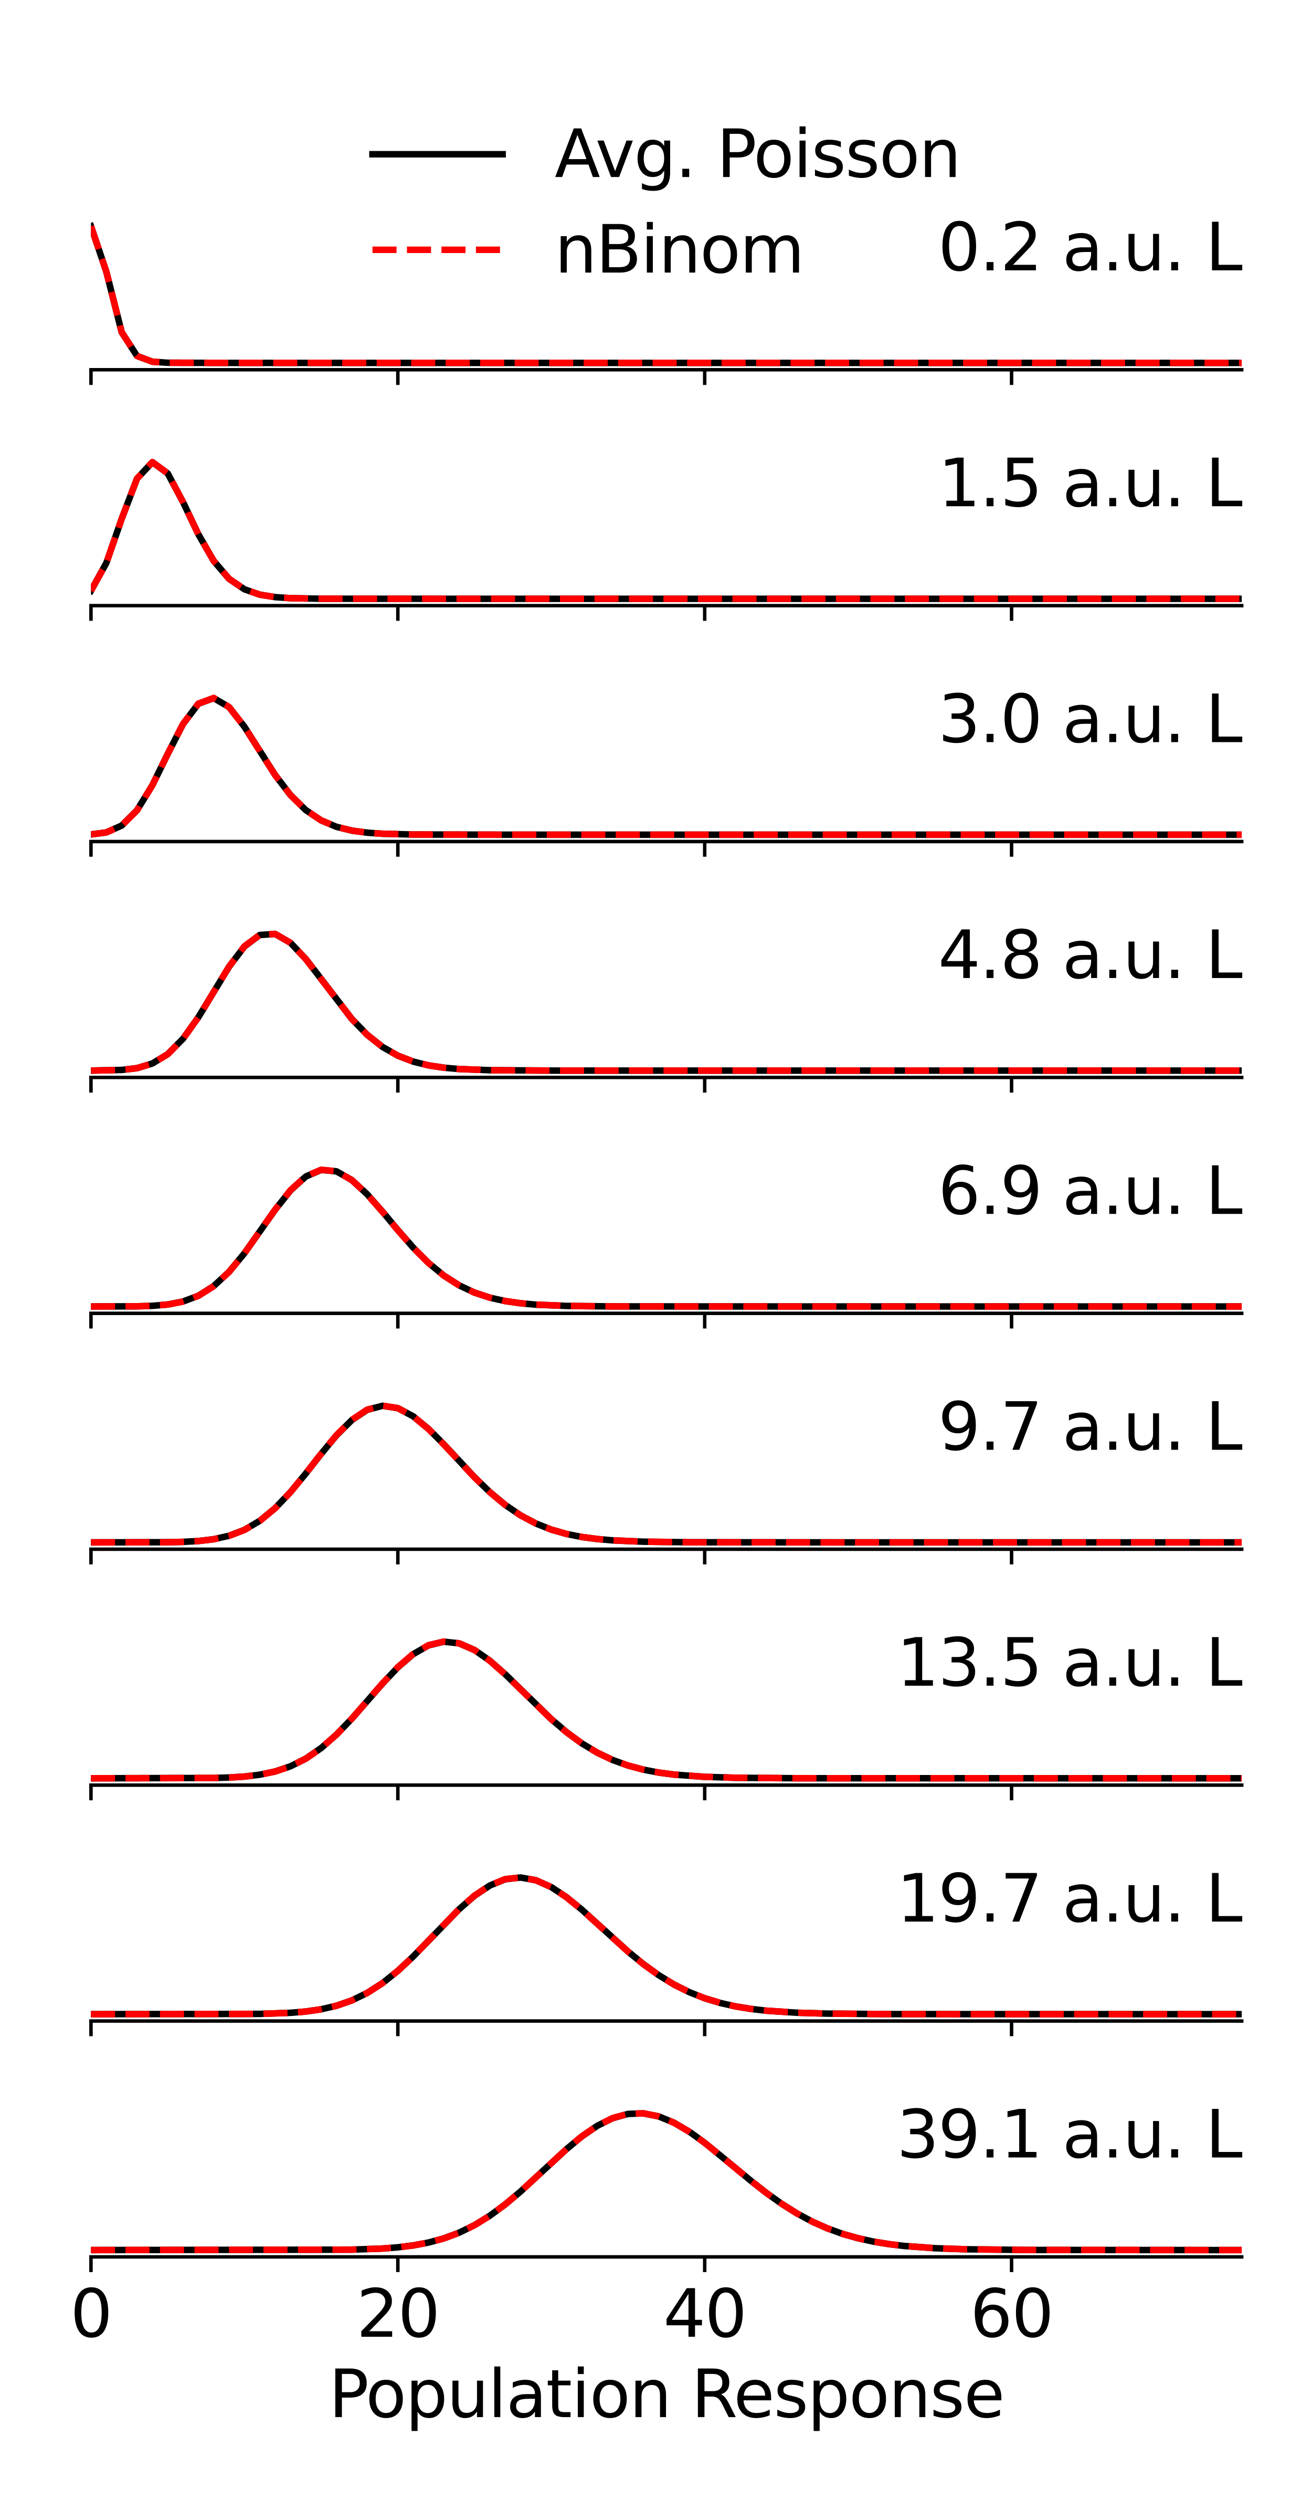 <?xml version="1.0" encoding="utf-8" standalone="no"?>
<!DOCTYPE svg PUBLIC "-//W3C//DTD SVG 1.1//EN"
  "http://www.w3.org/Graphics/SVG/1.1/DTD/svg11.dtd">
<svg height="576pt" version="1.1" viewBox="0 0 302.4 576" width="302.4pt" xmlns="http://www.w3.org/2000/svg" xmlns:xlink="http://www.w3.org/1999/xlink">
 <defs>
  <style type="text/css">*{stroke-linecap:butt;stroke-linejoin:round;}</style>
 </defs>
 <g id="figure_1">
  <g id="patch_1">
   <path d="M 0 576 
L 302.4 576 
L 302.4 0 
L 0 0 
z
" style="fill:#ffffff;"/>
  </g>
  <g id="axes_1">
   <g id="patch_2">
    <path d="M 20.97 85.192 
L 286.2 85.192 
L 286.2 50.542 
L 20.97 50.542 
z
" style="fill:#ffffff;"/>
   </g>
   <g id="matplotlib.axis_1">
    <g id="xtick_1">
     <g id="line2d_1">
      <defs>
       <path d="M 0 0 
L 0 3.5 
" id="m52792bc326" style="stroke:#000000;stroke-width:0.8;"/>
      </defs>
      <g>
       <use style="stroke:#000000;stroke-width:0.8;" x="20.97" xlink:href="#m52792bc326" y="85.192"/>
      </g>
     </g>
    </g>
    <g id="xtick_2">
     <g id="line2d_2">
      <g>
       <use style="stroke:#000000;stroke-width:0.8;" x="91.698" xlink:href="#m52792bc326" y="85.192"/>
      </g>
     </g>
    </g>
    <g id="xtick_3">
     <g id="line2d_3">
      <g>
       <use style="stroke:#000000;stroke-width:0.8;" x="162.426" xlink:href="#m52792bc326" y="85.192"/>
      </g>
     </g>
    </g>
    <g id="xtick_4">
     <g id="line2d_4">
      <g>
       <use style="stroke:#000000;stroke-width:0.8;" x="233.154" xlink:href="#m52792bc326" y="85.192"/>
      </g>
     </g>
    </g>
   </g>
   <g id="line2d_5">
    <path clip-path="url(#pf7d26aaf53)" d="M 20.97 52.117 
L 24.506 62.602 
L 28.043 76.535 
L 31.579 82.01 
L 35.116 83.341 
L 38.652 83.579 
L 52.798 83.617 
L 303.4 83.617 
L 303.4 83.617 
" style="fill:none;stroke:#000000;stroke-linecap:square;stroke-width:1.5;"/>
   </g>
   <g id="line2d_6">
    <path clip-path="url(#pf7d26aaf53)" d="M 20.97 52.117 
L 24.506 62.602 
L 28.043 76.536 
L 31.579 82.011 
L 35.116 83.341 
L 38.652 83.579 
L 52.798 83.617 
L 303.4 83.617 
L 303.4 83.617 
" style="fill:none;stroke:#ff0000;stroke-dasharray:5.55,2.4;stroke-dashoffset:0;stroke-width:1.5;"/>
   </g>
   <g id="patch_3">
    <path d="M 20.97 85.192 
L 286.2 85.192 
" style="fill:none;stroke:#000000;stroke-linecap:square;stroke-linejoin:miter;stroke-width:0.8;"/>
   </g>
   <g id="text_1">
    <!-- 0.2 a.u. L -->
    <g transform="translate(216.22 62.286)scale(0.15 -0.15)">
     <defs>
      <path d="M 2034 4250 
Q 1547 4250 1301 3770 
Q 1056 3291 1056 2328 
Q 1056 1369 1301 889 
Q 1547 409 2034 409 
Q 2525 409 2770 889 
Q 3016 1369 3016 2328 
Q 3016 3291 2770 3770 
Q 2525 4250 2034 4250 
z
M 2034 4750 
Q 2819 4750 3233 4129 
Q 3647 3509 3647 2328 
Q 3647 1150 3233 529 
Q 2819 -91 2034 -91 
Q 1250 -91 836 529 
Q 422 1150 422 2328 
Q 422 3509 836 4129 
Q 1250 4750 2034 4750 
z
" id="DejaVuSans-30" transform="scale(0.016)"/>
      <path d="M 684 794 
L 1344 794 
L 1344 0 
L 684 0 
L 684 794 
z
" id="DejaVuSans-2e" transform="scale(0.016)"/>
      <path d="M 1228 531 
L 3431 531 
L 3431 0 
L 469 0 
L 469 531 
Q 828 903 1448 1529 
Q 2069 2156 2228 2338 
Q 2531 2678 2651 2914 
Q 2772 3150 2772 3378 
Q 2772 3750 2511 3984 
Q 2250 4219 1831 4219 
Q 1534 4219 1204 4116 
Q 875 4013 500 3803 
L 500 4441 
Q 881 4594 1212 4672 
Q 1544 4750 1819 4750 
Q 2544 4750 2975 4387 
Q 3406 4025 3406 3419 
Q 3406 3131 3298 2873 
Q 3191 2616 2906 2266 
Q 2828 2175 2409 1742 
Q 1991 1309 1228 531 
z
" id="DejaVuSans-32" transform="scale(0.016)"/>
      <path id="DejaVuSans-20" transform="scale(0.016)"/>
      <path d="M 2194 1759 
Q 1497 1759 1228 1600 
Q 959 1441 959 1056 
Q 959 750 1161 570 
Q 1363 391 1709 391 
Q 2188 391 2477 730 
Q 2766 1069 2766 1631 
L 2766 1759 
L 2194 1759 
z
M 3341 1997 
L 3341 0 
L 2766 0 
L 2766 531 
Q 2569 213 2275 61 
Q 1981 -91 1556 -91 
Q 1019 -91 701 211 
Q 384 513 384 1019 
Q 384 1609 779 1909 
Q 1175 2209 1959 2209 
L 2766 2209 
L 2766 2266 
Q 2766 2663 2505 2880 
Q 2244 3097 1772 3097 
Q 1472 3097 1187 3025 
Q 903 2953 641 2809 
L 641 3341 
Q 956 3463 1253 3523 
Q 1550 3584 1831 3584 
Q 2591 3584 2966 3190 
Q 3341 2797 3341 1997 
z
" id="DejaVuSans-61" transform="scale(0.016)"/>
      <path d="M 544 1381 
L 544 3500 
L 1119 3500 
L 1119 1403 
Q 1119 906 1312 657 
Q 1506 409 1894 409 
Q 2359 409 2629 706 
Q 2900 1003 2900 1516 
L 2900 3500 
L 3475 3500 
L 3475 0 
L 2900 0 
L 2900 538 
Q 2691 219 2414 64 
Q 2138 -91 1772 -91 
Q 1169 -91 856 284 
Q 544 659 544 1381 
z
M 1991 3584 
L 1991 3584 
z
" id="DejaVuSans-75" transform="scale(0.016)"/>
      <path d="M 628 4666 
L 1259 4666 
L 1259 531 
L 3531 531 
L 3531 0 
L 628 0 
L 628 4666 
z
" id="DejaVuSans-4c" transform="scale(0.016)"/>
     </defs>
     <use xlink:href="#DejaVuSans-30"/>
     <use x="63.623" xlink:href="#DejaVuSans-2e"/>
     <use x="95.41" xlink:href="#DejaVuSans-32"/>
     <use x="159.033" xlink:href="#DejaVuSans-20"/>
     <use x="190.82" xlink:href="#DejaVuSans-61"/>
     <use x="252.1" xlink:href="#DejaVuSans-2e"/>
     <use x="283.887" xlink:href="#DejaVuSans-75"/>
     <use x="347.266" xlink:href="#DejaVuSans-2e"/>
     <use x="379.053" xlink:href="#DejaVuSans-20"/>
     <use x="410.84" xlink:href="#DejaVuSans-4c"/>
    </g>
   </g>
   <g id="legend_1">
    <g id="line2d_7">
     <path d="M 85.848 35.538 
L 115.848 35.538 
" style="fill:none;stroke:#000000;stroke-linecap:square;stroke-width:1.5;"/>
    </g>
    <g id="line2d_8"/>
    <g id="text_2">
     <!-- Avg. Poisson -->
     <g transform="translate(127.848 40.788)scale(0.15 -0.15)">
      <defs>
       <path d="M 2188 4044 
L 1331 1722 
L 3047 1722 
L 2188 4044 
z
M 1831 4666 
L 2547 4666 
L 4325 0 
L 3669 0 
L 3244 1197 
L 1141 1197 
L 716 0 
L 50 0 
L 1831 4666 
z
" id="DejaVuSans-41" transform="scale(0.016)"/>
       <path d="M 191 3500 
L 800 3500 
L 1894 563 
L 2988 3500 
L 3597 3500 
L 2284 0 
L 1503 0 
L 191 3500 
z
" id="DejaVuSans-76" transform="scale(0.016)"/>
       <path d="M 2906 1791 
Q 2906 2416 2648 2759 
Q 2391 3103 1925 3103 
Q 1463 3103 1205 2759 
Q 947 2416 947 1791 
Q 947 1169 1205 825 
Q 1463 481 1925 481 
Q 2391 481 2648 825 
Q 2906 1169 2906 1791 
z
M 3481 434 
Q 3481 -459 3084 -895 
Q 2688 -1331 1869 -1331 
Q 1566 -1331 1297 -1286 
Q 1028 -1241 775 -1147 
L 775 -588 
Q 1028 -725 1275 -790 
Q 1522 -856 1778 -856 
Q 2344 -856 2625 -561 
Q 2906 -266 2906 331 
L 2906 616 
Q 2728 306 2450 153 
Q 2172 0 1784 0 
Q 1141 0 747 490 
Q 353 981 353 1791 
Q 353 2603 747 3093 
Q 1141 3584 1784 3584 
Q 2172 3584 2450 3431 
Q 2728 3278 2906 2969 
L 2906 3500 
L 3481 3500 
L 3481 434 
z
" id="DejaVuSans-67" transform="scale(0.016)"/>
       <path d="M 1259 4147 
L 1259 2394 
L 2053 2394 
Q 2494 2394 2734 2622 
Q 2975 2850 2975 3272 
Q 2975 3691 2734 3919 
Q 2494 4147 2053 4147 
L 1259 4147 
z
M 628 4666 
L 2053 4666 
Q 2838 4666 3239 4311 
Q 3641 3956 3641 3272 
Q 3641 2581 3239 2228 
Q 2838 1875 2053 1875 
L 1259 1875 
L 1259 0 
L 628 0 
L 628 4666 
z
" id="DejaVuSans-50" transform="scale(0.016)"/>
       <path d="M 1959 3097 
Q 1497 3097 1228 2736 
Q 959 2375 959 1747 
Q 959 1119 1226 758 
Q 1494 397 1959 397 
Q 2419 397 2687 759 
Q 2956 1122 2956 1747 
Q 2956 2369 2687 2733 
Q 2419 3097 1959 3097 
z
M 1959 3584 
Q 2709 3584 3137 3096 
Q 3566 2609 3566 1747 
Q 3566 888 3137 398 
Q 2709 -91 1959 -91 
Q 1206 -91 779 398 
Q 353 888 353 1747 
Q 353 2609 779 3096 
Q 1206 3584 1959 3584 
z
" id="DejaVuSans-6f" transform="scale(0.016)"/>
       <path d="M 603 3500 
L 1178 3500 
L 1178 0 
L 603 0 
L 603 3500 
z
M 603 4863 
L 1178 4863 
L 1178 4134 
L 603 4134 
L 603 4863 
z
" id="DejaVuSans-69" transform="scale(0.016)"/>
       <path d="M 2834 3397 
L 2834 2853 
Q 2591 2978 2328 3040 
Q 2066 3103 1784 3103 
Q 1356 3103 1142 2972 
Q 928 2841 928 2578 
Q 928 2378 1081 2264 
Q 1234 2150 1697 2047 
L 1894 2003 
Q 2506 1872 2764 1633 
Q 3022 1394 3022 966 
Q 3022 478 2636 193 
Q 2250 -91 1575 -91 
Q 1294 -91 989 -36 
Q 684 19 347 128 
L 347 722 
Q 666 556 975 473 
Q 1284 391 1588 391 
Q 1994 391 2212 530 
Q 2431 669 2431 922 
Q 2431 1156 2273 1281 
Q 2116 1406 1581 1522 
L 1381 1569 
Q 847 1681 609 1914 
Q 372 2147 372 2553 
Q 372 3047 722 3315 
Q 1072 3584 1716 3584 
Q 2034 3584 2315 3537 
Q 2597 3491 2834 3397 
z
" id="DejaVuSans-73" transform="scale(0.016)"/>
       <path d="M 3513 2113 
L 3513 0 
L 2938 0 
L 2938 2094 
Q 2938 2591 2744 2837 
Q 2550 3084 2163 3084 
Q 1697 3084 1428 2787 
Q 1159 2491 1159 1978 
L 1159 0 
L 581 0 
L 581 3500 
L 1159 3500 
L 1159 2956 
Q 1366 3272 1645 3428 
Q 1925 3584 2291 3584 
Q 2894 3584 3203 3211 
Q 3513 2838 3513 2113 
z
" id="DejaVuSans-6e" transform="scale(0.016)"/>
      </defs>
      <use xlink:href="#DejaVuSans-41"/>
      <use x="62.533" xlink:href="#DejaVuSans-76"/>
      <use x="121.713" xlink:href="#DejaVuSans-67"/>
      <use x="185.189" xlink:href="#DejaVuSans-2e"/>
      <use x="216.977" xlink:href="#DejaVuSans-20"/>
      <use x="248.764" xlink:href="#DejaVuSans-50"/>
      <use x="305.441" xlink:href="#DejaVuSans-6f"/>
      <use x="366.623" xlink:href="#DejaVuSans-69"/>
      <use x="394.406" xlink:href="#DejaVuSans-73"/>
      <use x="446.506" xlink:href="#DejaVuSans-73"/>
      <use x="498.605" xlink:href="#DejaVuSans-6f"/>
      <use x="559.787" xlink:href="#DejaVuSans-6e"/>
     </g>
    </g>
    <g id="line2d_9">
     <path d="M 85.848 57.555 
L 115.848 57.555 
" style="fill:none;stroke:#ff0000;stroke-dasharray:5.55,2.4;stroke-dashoffset:0;stroke-width:1.5;"/>
    </g>
    <g id="line2d_10"/>
    <g id="text_3">
     <!-- nBinom -->
     <g transform="translate(127.848 62.805)scale(0.15 -0.15)">
      <defs>
       <path d="M 1259 2228 
L 1259 519 
L 2272 519 
Q 2781 519 3026 730 
Q 3272 941 3272 1375 
Q 3272 1813 3026 2020 
Q 2781 2228 2272 2228 
L 1259 2228 
z
M 1259 4147 
L 1259 2741 
L 2194 2741 
Q 2656 2741 2882 2914 
Q 3109 3088 3109 3444 
Q 3109 3797 2882 3972 
Q 2656 4147 2194 4147 
L 1259 4147 
z
M 628 4666 
L 2241 4666 
Q 2963 4666 3353 4366 
Q 3744 4066 3744 3513 
Q 3744 3084 3544 2831 
Q 3344 2578 2956 2516 
Q 3422 2416 3680 2098 
Q 3938 1781 3938 1306 
Q 3938 681 3513 340 
Q 3088 0 2303 0 
L 628 0 
L 628 4666 
z
" id="DejaVuSans-42" transform="scale(0.016)"/>
       <path d="M 3328 2828 
Q 3544 3216 3844 3400 
Q 4144 3584 4550 3584 
Q 5097 3584 5394 3201 
Q 5691 2819 5691 2113 
L 5691 0 
L 5113 0 
L 5113 2094 
Q 5113 2597 4934 2840 
Q 4756 3084 4391 3084 
Q 3944 3084 3684 2787 
Q 3425 2491 3425 1978 
L 3425 0 
L 2847 0 
L 2847 2094 
Q 2847 2600 2669 2842 
Q 2491 3084 2119 3084 
Q 1678 3084 1418 2786 
Q 1159 2488 1159 1978 
L 1159 0 
L 581 0 
L 581 3500 
L 1159 3500 
L 1159 2956 
Q 1356 3278 1631 3431 
Q 1906 3584 2284 3584 
Q 2666 3584 2933 3390 
Q 3200 3197 3328 2828 
z
" id="DejaVuSans-6d" transform="scale(0.016)"/>
      </defs>
      <use xlink:href="#DejaVuSans-6e"/>
      <use x="63.379" xlink:href="#DejaVuSans-42"/>
      <use x="131.982" xlink:href="#DejaVuSans-69"/>
      <use x="159.766" xlink:href="#DejaVuSans-6e"/>
      <use x="223.145" xlink:href="#DejaVuSans-6f"/>
      <use x="284.326" xlink:href="#DejaVuSans-6d"/>
     </g>
    </g>
   </g>
  </g>
  <g id="axes_2">
   <g id="patch_4">
    <path d="M 20.97 139.543 
L 286.2 139.543 
L 286.2 104.892 
L 20.97 104.892 
z
" style="fill:#ffffff;"/>
   </g>
   <g id="matplotlib.axis_2">
    <g id="xtick_5">
     <g id="line2d_11">
      <g>
       <use style="stroke:#000000;stroke-width:0.8;" x="20.97" xlink:href="#m52792bc326" y="139.543"/>
      </g>
     </g>
    </g>
    <g id="xtick_6">
     <g id="line2d_12">
      <g>
       <use style="stroke:#000000;stroke-width:0.8;" x="91.698" xlink:href="#m52792bc326" y="139.543"/>
      </g>
     </g>
    </g>
    <g id="xtick_7">
     <g id="line2d_13">
      <g>
       <use style="stroke:#000000;stroke-width:0.8;" x="162.426" xlink:href="#m52792bc326" y="139.543"/>
      </g>
     </g>
    </g>
    <g id="xtick_8">
     <g id="line2d_14">
      <g>
       <use style="stroke:#000000;stroke-width:0.8;" x="233.154" xlink:href="#m52792bc326" y="139.543"/>
      </g>
     </g>
    </g>
   </g>
   <g id="line2d_15">
    <path clip-path="url(#pecee74d277)" d="M 20.97 136.105 
L 24.506 129.722 
L 28.043 119.547 
L 31.579 110.284 
L 35.116 106.483 
L 38.652 109.073 
L 42.188 115.683 
L 45.725 123.116 
L 49.261 129.238 
L 52.798 133.372 
L 56.334 135.774 
L 59.87 137.009 
L 63.407 137.581 
L 66.943 137.823 
L 74.016 137.952 
L 112.916 137.968 
L 303.4 137.968 
L 303.4 137.968 
" style="fill:none;stroke:#000000;stroke-linecap:square;stroke-width:1.5;"/>
   </g>
   <g id="line2d_16">
    <path clip-path="url(#pecee74d277)" d="M 20.97 136.111 
L 24.506 129.731 
L 28.043 119.546 
L 31.579 110.269 
L 35.116 106.467 
L 38.652 109.069 
L 42.188 115.69 
L 45.725 123.127 
L 49.261 129.246 
L 52.798 133.375 
L 56.334 135.774 
L 59.87 137.007 
L 63.407 137.58 
L 66.943 137.822 
L 74.016 137.951 
L 109.38 137.968 
L 303.4 137.968 
L 303.4 137.968 
" style="fill:none;stroke:#ff0000;stroke-dasharray:5.55,2.4;stroke-dashoffset:0;stroke-width:1.5;"/>
   </g>
   <g id="patch_5">
    <path d="M 20.97 139.543 
L 286.2 139.543 
" style="fill:none;stroke:#000000;stroke-linecap:square;stroke-linejoin:miter;stroke-width:0.8;"/>
   </g>
   <g id="text_4">
    <!-- 1.5 a.u. L -->
    <g transform="translate(216.22 116.637)scale(0.15 -0.15)">
     <defs>
      <path d="M 794 531 
L 1825 531 
L 1825 4091 
L 703 3866 
L 703 4441 
L 1819 4666 
L 2450 4666 
L 2450 531 
L 3481 531 
L 3481 0 
L 794 0 
L 794 531 
z
" id="DejaVuSans-31" transform="scale(0.016)"/>
      <path d="M 691 4666 
L 3169 4666 
L 3169 4134 
L 1269 4134 
L 1269 2991 
Q 1406 3038 1543 3061 
Q 1681 3084 1819 3084 
Q 2600 3084 3056 2656 
Q 3513 2228 3513 1497 
Q 3513 744 3044 326 
Q 2575 -91 1722 -91 
Q 1428 -91 1123 -41 
Q 819 9 494 109 
L 494 744 
Q 775 591 1075 516 
Q 1375 441 1709 441 
Q 2250 441 2565 725 
Q 2881 1009 2881 1497 
Q 2881 1984 2565 2268 
Q 2250 2553 1709 2553 
Q 1456 2553 1204 2497 
Q 953 2441 691 2322 
L 691 4666 
z
" id="DejaVuSans-35" transform="scale(0.016)"/>
     </defs>
     <use xlink:href="#DejaVuSans-31"/>
     <use x="63.623" xlink:href="#DejaVuSans-2e"/>
     <use x="95.41" xlink:href="#DejaVuSans-35"/>
     <use x="159.033" xlink:href="#DejaVuSans-20"/>
     <use x="190.82" xlink:href="#DejaVuSans-61"/>
     <use x="252.1" xlink:href="#DejaVuSans-2e"/>
     <use x="283.887" xlink:href="#DejaVuSans-75"/>
     <use x="347.266" xlink:href="#DejaVuSans-2e"/>
     <use x="379.053" xlink:href="#DejaVuSans-20"/>
     <use x="410.84" xlink:href="#DejaVuSans-4c"/>
    </g>
   </g>
  </g>
  <g id="axes_3">
   <g id="patch_6">
    <path d="M 20.97 193.894 
L 286.2 193.894 
L 286.2 159.243 
L 20.97 159.243 
z
" style="fill:#ffffff;"/>
   </g>
   <g id="matplotlib.axis_3">
    <g id="xtick_9">
     <g id="line2d_17">
      <g>
       <use style="stroke:#000000;stroke-width:0.8;" x="20.97" xlink:href="#m52792bc326" y="193.894"/>
      </g>
     </g>
    </g>
    <g id="xtick_10">
     <g id="line2d_18">
      <g>
       <use style="stroke:#000000;stroke-width:0.8;" x="91.698" xlink:href="#m52792bc326" y="193.894"/>
      </g>
     </g>
    </g>
    <g id="xtick_11">
     <g id="line2d_19">
      <g>
       <use style="stroke:#000000;stroke-width:0.8;" x="162.426" xlink:href="#m52792bc326" y="193.894"/>
      </g>
     </g>
    </g>
    <g id="xtick_12">
     <g id="line2d_20">
      <g>
       <use style="stroke:#000000;stroke-width:0.8;" x="233.154" xlink:href="#m52792bc326" y="193.894"/>
      </g>
     </g>
    </g>
   </g>
   <g id="line2d_21">
    <path clip-path="url(#p1df65d914e)" d="M 20.97 192.252 
L 24.506 191.791 
L 28.043 190.215 
L 31.579 186.687 
L 35.116 180.921 
L 38.652 173.717 
L 42.188 166.825 
L 45.725 162.145 
L 49.261 160.841 
L 52.798 162.922 
L 56.334 167.44 
L 63.407 178.548 
L 66.943 183.178 
L 70.48 186.65 
L 74.016 189.018 
L 77.552 190.507 
L 81.089 191.377 
L 84.625 191.854 
L 88.162 192.101 
L 95.234 192.277 
L 116.453 192.319 
L 303.4 192.319 
L 303.4 192.319 
" style="fill:none;stroke:#000000;stroke-linecap:square;stroke-width:1.5;"/>
   </g>
   <g id="line2d_22">
    <path clip-path="url(#p1df65d914e)" d="M 20.97 192.253 
L 24.506 191.796 
L 28.043 190.227 
L 31.579 186.702 
L 35.116 180.927 
L 38.652 173.705 
L 42.188 166.796 
L 45.725 162.111 
L 49.261 160.818 
L 52.798 162.919 
L 56.334 167.455 
L 63.407 178.57 
L 66.943 183.192 
L 70.48 186.656 
L 74.016 189.018 
L 77.552 190.503 
L 81.089 191.373 
L 84.625 191.85 
L 88.162 192.098 
L 95.234 192.276 
L 116.453 192.319 
L 303.4 192.319 
L 303.4 192.319 
" style="fill:none;stroke:#ff0000;stroke-dasharray:5.55,2.4;stroke-dashoffset:0;stroke-width:1.5;"/>
   </g>
   <g id="patch_7">
    <path d="M 20.97 193.894 
L 286.2 193.894 
" style="fill:none;stroke:#000000;stroke-linecap:square;stroke-linejoin:miter;stroke-width:0.8;"/>
   </g>
   <g id="text_5">
    <!-- 3.0 a.u. L -->
    <g transform="translate(216.22 170.988)scale(0.15 -0.15)">
     <defs>
      <path d="M 2597 2516 
Q 3050 2419 3304 2112 
Q 3559 1806 3559 1356 
Q 3559 666 3084 287 
Q 2609 -91 1734 -91 
Q 1441 -91 1130 -33 
Q 819 25 488 141 
L 488 750 
Q 750 597 1062 519 
Q 1375 441 1716 441 
Q 2309 441 2620 675 
Q 2931 909 2931 1356 
Q 2931 1769 2642 2001 
Q 2353 2234 1838 2234 
L 1294 2234 
L 1294 2753 
L 1863 2753 
Q 2328 2753 2575 2939 
Q 2822 3125 2822 3475 
Q 2822 3834 2567 4026 
Q 2313 4219 1838 4219 
Q 1578 4219 1281 4162 
Q 984 4106 628 3988 
L 628 4550 
Q 988 4650 1302 4700 
Q 1616 4750 1894 4750 
Q 2613 4750 3031 4423 
Q 3450 4097 3450 3541 
Q 3450 3153 3228 2886 
Q 3006 2619 2597 2516 
z
" id="DejaVuSans-33" transform="scale(0.016)"/>
     </defs>
     <use xlink:href="#DejaVuSans-33"/>
     <use x="63.623" xlink:href="#DejaVuSans-2e"/>
     <use x="95.41" xlink:href="#DejaVuSans-30"/>
     <use x="159.033" xlink:href="#DejaVuSans-20"/>
     <use x="190.82" xlink:href="#DejaVuSans-61"/>
     <use x="252.1" xlink:href="#DejaVuSans-2e"/>
     <use x="283.887" xlink:href="#DejaVuSans-75"/>
     <use x="347.266" xlink:href="#DejaVuSans-2e"/>
     <use x="379.053" xlink:href="#DejaVuSans-20"/>
     <use x="410.84" xlink:href="#DejaVuSans-4c"/>
    </g>
   </g>
  </g>
  <g id="axes_4">
   <g id="patch_8">
    <path d="M 20.97 248.245 
L 286.2 248.245 
L 286.2 213.594 
L 20.97 213.594 
z
" style="fill:#ffffff;"/>
   </g>
   <g id="matplotlib.axis_4">
    <g id="xtick_13">
     <g id="line2d_23">
      <g>
       <use style="stroke:#000000;stroke-width:0.8;" x="20.97" xlink:href="#m52792bc326" y="248.245"/>
      </g>
     </g>
    </g>
    <g id="xtick_14">
     <g id="line2d_24">
      <g>
       <use style="stroke:#000000;stroke-width:0.8;" x="91.698" xlink:href="#m52792bc326" y="248.245"/>
      </g>
     </g>
    </g>
    <g id="xtick_15">
     <g id="line2d_25">
      <g>
       <use style="stroke:#000000;stroke-width:0.8;" x="162.426" xlink:href="#m52792bc326" y="248.245"/>
      </g>
     </g>
    </g>
    <g id="xtick_16">
     <g id="line2d_26">
      <g>
       <use style="stroke:#000000;stroke-width:0.8;" x="233.154" xlink:href="#m52792bc326" y="248.245"/>
      </g>
     </g>
    </g>
   </g>
   <g id="line2d_27">
    <path clip-path="url(#p6fc07d94d3)" d="M 20.97 246.668 
L 28.043 246.52 
L 31.579 246.099 
L 35.116 245.031 
L 38.652 242.881 
L 42.188 239.319 
L 45.725 234.364 
L 52.798 222.734 
L 56.334 218.076 
L 59.87 215.426 
L 63.407 215.191 
L 66.943 217.223 
L 70.48 220.948 
L 81.089 234.763 
L 84.625 238.409 
L 88.162 241.214 
L 91.698 243.23 
L 95.234 244.595 
L 98.771 245.47 
L 102.307 246.003 
L 105.844 246.314 
L 112.916 246.579 
L 127.062 246.666 
L 300.346 246.67 
L 303.4 246.67 
L 303.4 246.67 
" style="fill:none;stroke:#000000;stroke-linecap:square;stroke-width:1.5;"/>
   </g>
   <g id="line2d_28">
    <path clip-path="url(#p6fc07d94d3)" d="M 20.97 246.668 
L 28.043 246.523 
L 31.579 246.107 
L 35.116 245.046 
L 38.652 242.9 
L 42.188 239.335 
L 45.725 234.365 
L 52.798 222.695 
L 56.334 218.028 
L 59.87 215.386 
L 63.407 215.169 
L 66.943 217.226 
L 70.48 220.971 
L 81.089 234.79 
L 84.625 238.425 
L 88.162 241.22 
L 91.698 243.229 
L 95.234 244.589 
L 98.771 245.463 
L 102.307 245.997 
L 105.844 246.308 
L 112.916 246.576 
L 127.062 246.666 
L 289.736 246.67 
L 303.4 246.67 
L 303.4 246.67 
" style="fill:none;stroke:#ff0000;stroke-dasharray:5.55,2.4;stroke-dashoffset:0;stroke-width:1.5;"/>
   </g>
   <g id="patch_9">
    <path d="M 20.97 248.245 
L 286.2 248.245 
" style="fill:none;stroke:#000000;stroke-linecap:square;stroke-linejoin:miter;stroke-width:0.8;"/>
   </g>
   <g id="text_6">
    <!-- 4.8 a.u. L -->
    <g transform="translate(216.22 225.339)scale(0.15 -0.15)">
     <defs>
      <path d="M 2419 4116 
L 825 1625 
L 2419 1625 
L 2419 4116 
z
M 2253 4666 
L 3047 4666 
L 3047 1625 
L 3713 1625 
L 3713 1100 
L 3047 1100 
L 3047 0 
L 2419 0 
L 2419 1100 
L 313 1100 
L 313 1709 
L 2253 4666 
z
" id="DejaVuSans-34" transform="scale(0.016)"/>
      <path d="M 2034 2216 
Q 1584 2216 1326 1975 
Q 1069 1734 1069 1313 
Q 1069 891 1326 650 
Q 1584 409 2034 409 
Q 2484 409 2743 651 
Q 3003 894 3003 1313 
Q 3003 1734 2745 1975 
Q 2488 2216 2034 2216 
z
M 1403 2484 
Q 997 2584 770 2862 
Q 544 3141 544 3541 
Q 544 4100 942 4425 
Q 1341 4750 2034 4750 
Q 2731 4750 3128 4425 
Q 3525 4100 3525 3541 
Q 3525 3141 3298 2862 
Q 3072 2584 2669 2484 
Q 3125 2378 3379 2068 
Q 3634 1759 3634 1313 
Q 3634 634 3220 271 
Q 2806 -91 2034 -91 
Q 1263 -91 848 271 
Q 434 634 434 1313 
Q 434 1759 690 2068 
Q 947 2378 1403 2484 
z
M 1172 3481 
Q 1172 3119 1398 2916 
Q 1625 2713 2034 2713 
Q 2441 2713 2670 2916 
Q 2900 3119 2900 3481 
Q 2900 3844 2670 4047 
Q 2441 4250 2034 4250 
Q 1625 4250 1398 4047 
Q 1172 3844 1172 3481 
z
" id="DejaVuSans-38" transform="scale(0.016)"/>
     </defs>
     <use xlink:href="#DejaVuSans-34"/>
     <use x="63.623" xlink:href="#DejaVuSans-2e"/>
     <use x="95.41" xlink:href="#DejaVuSans-38"/>
     <use x="159.033" xlink:href="#DejaVuSans-20"/>
     <use x="190.82" xlink:href="#DejaVuSans-61"/>
     <use x="252.1" xlink:href="#DejaVuSans-2e"/>
     <use x="283.887" xlink:href="#DejaVuSans-75"/>
     <use x="347.266" xlink:href="#DejaVuSans-2e"/>
     <use x="379.053" xlink:href="#DejaVuSans-20"/>
     <use x="410.84" xlink:href="#DejaVuSans-4c"/>
    </g>
   </g>
  </g>
  <g id="axes_5">
   <g id="patch_10">
    <path d="M 20.97 302.596 
L 286.2 302.596 
L 286.2 267.945 
L 20.97 267.945 
z
" style="fill:#ffffff;"/>
   </g>
   <g id="matplotlib.axis_5">
    <g id="xtick_17">
     <g id="line2d_29">
      <g>
       <use style="stroke:#000000;stroke-width:0.8;" x="20.97" xlink:href="#m52792bc326" y="302.596"/>
      </g>
     </g>
    </g>
    <g id="xtick_18">
     <g id="line2d_30">
      <g>
       <use style="stroke:#000000;stroke-width:0.8;" x="91.698" xlink:href="#m52792bc326" y="302.596"/>
      </g>
     </g>
    </g>
    <g id="xtick_19">
     <g id="line2d_31">
      <g>
       <use style="stroke:#000000;stroke-width:0.8;" x="162.426" xlink:href="#m52792bc326" y="302.596"/>
      </g>
     </g>
    </g>
    <g id="xtick_20">
     <g id="line2d_32">
      <g>
       <use style="stroke:#000000;stroke-width:0.8;" x="233.154" xlink:href="#m52792bc326" y="302.596"/>
      </g>
     </g>
    </g>
   </g>
   <g id="line2d_33">
    <path clip-path="url(#pc4ef07e359)" d="M 20.97 301.021 
L 31.579 300.98 
L 35.116 300.867 
L 38.652 300.562 
L 42.188 299.873 
L 45.725 298.544 
L 49.261 296.317 
L 52.798 293.037 
L 56.334 288.757 
L 63.407 278.748 
L 66.943 274.286 
L 70.48 271.074 
L 74.016 269.558 
L 77.552 269.884 
L 81.089 271.884 
L 84.625 275.154 
L 88.162 279.169 
L 91.698 283.408 
L 95.234 287.445 
L 98.771 290.991 
L 102.307 293.905 
L 105.844 296.164 
L 109.38 297.826 
L 112.916 298.993 
L 116.453 299.777 
L 119.989 300.283 
L 123.526 300.597 
L 130.598 300.893 
L 141.208 301.004 
L 190.717 301.021 
L 303.4 301.021 
L 303.4 301.021 
" style="fill:none;stroke:#000000;stroke-linecap:square;stroke-width:1.5;"/>
   </g>
   <g id="line2d_34">
    <path clip-path="url(#pc4ef07e359)" d="M 20.97 301.021 
L 31.579 300.981 
L 35.116 300.871 
L 38.652 300.571 
L 42.188 299.887 
L 45.725 298.563 
L 49.261 296.338 
L 52.798 293.051 
L 56.334 288.755 
L 63.407 278.705 
L 66.943 274.232 
L 70.48 271.021 
L 74.016 269.52 
L 77.552 269.87 
L 81.089 271.895 
L 84.625 275.184 
L 88.162 279.21 
L 91.698 283.45 
L 95.234 287.48 
L 98.771 291.015 
L 102.307 293.917 
L 105.844 296.167 
L 109.38 297.822 
L 112.916 298.985 
L 116.453 299.768 
L 119.989 300.274 
L 123.526 300.589 
L 130.598 300.889 
L 141.208 301.003 
L 187.181 301.021 
L 303.4 301.021 
L 303.4 301.021 
" style="fill:none;stroke:#ff0000;stroke-dasharray:5.55,2.4;stroke-dashoffset:0;stroke-width:1.5;"/>
   </g>
   <g id="patch_11">
    <path d="M 20.97 302.596 
L 286.2 302.596 
" style="fill:none;stroke:#000000;stroke-linecap:square;stroke-linejoin:miter;stroke-width:0.8;"/>
   </g>
   <g id="text_7">
    <!-- 6.9 a.u. L -->
    <g transform="translate(216.22 279.689)scale(0.15 -0.15)">
     <defs>
      <path d="M 2113 2584 
Q 1688 2584 1439 2293 
Q 1191 2003 1191 1497 
Q 1191 994 1439 701 
Q 1688 409 2113 409 
Q 2538 409 2786 701 
Q 3034 994 3034 1497 
Q 3034 2003 2786 2293 
Q 2538 2584 2113 2584 
z
M 3366 4563 
L 3366 3988 
Q 3128 4100 2886 4159 
Q 2644 4219 2406 4219 
Q 1781 4219 1451 3797 
Q 1122 3375 1075 2522 
Q 1259 2794 1537 2939 
Q 1816 3084 2150 3084 
Q 2853 3084 3261 2657 
Q 3669 2231 3669 1497 
Q 3669 778 3244 343 
Q 2819 -91 2113 -91 
Q 1303 -91 875 529 
Q 447 1150 447 2328 
Q 447 3434 972 4092 
Q 1497 4750 2381 4750 
Q 2619 4750 2861 4703 
Q 3103 4656 3366 4563 
z
" id="DejaVuSans-36" transform="scale(0.016)"/>
      <path d="M 703 97 
L 703 672 
Q 941 559 1184 500 
Q 1428 441 1663 441 
Q 2288 441 2617 861 
Q 2947 1281 2994 2138 
Q 2813 1869 2534 1725 
Q 2256 1581 1919 1581 
Q 1219 1581 811 2004 
Q 403 2428 403 3163 
Q 403 3881 828 4315 
Q 1253 4750 1959 4750 
Q 2769 4750 3195 4129 
Q 3622 3509 3622 2328 
Q 3622 1225 3098 567 
Q 2575 -91 1691 -91 
Q 1453 -91 1209 -44 
Q 966 3 703 97 
z
M 1959 2075 
Q 2384 2075 2632 2365 
Q 2881 2656 2881 3163 
Q 2881 3666 2632 3958 
Q 2384 4250 1959 4250 
Q 1534 4250 1286 3958 
Q 1038 3666 1038 3163 
Q 1038 2656 1286 2365 
Q 1534 2075 1959 2075 
z
" id="DejaVuSans-39" transform="scale(0.016)"/>
     </defs>
     <use xlink:href="#DejaVuSans-36"/>
     <use x="63.623" xlink:href="#DejaVuSans-2e"/>
     <use x="95.41" xlink:href="#DejaVuSans-39"/>
     <use x="159.033" xlink:href="#DejaVuSans-20"/>
     <use x="190.82" xlink:href="#DejaVuSans-61"/>
     <use x="252.1" xlink:href="#DejaVuSans-2e"/>
     <use x="283.887" xlink:href="#DejaVuSans-75"/>
     <use x="347.266" xlink:href="#DejaVuSans-2e"/>
     <use x="379.053" xlink:href="#DejaVuSans-20"/>
     <use x="410.84" xlink:href="#DejaVuSans-4c"/>
    </g>
   </g>
  </g>
  <g id="axes_6">
   <g id="patch_12">
    <path d="M 20.97 356.947 
L 286.2 356.947 
L 286.2 322.296 
L 20.97 322.296 
z
" style="fill:#ffffff;"/>
   </g>
   <g id="matplotlib.axis_6">
    <g id="xtick_21">
     <g id="line2d_35">
      <g>
       <use style="stroke:#000000;stroke-width:0.8;" x="20.97" xlink:href="#m52792bc326" y="356.947"/>
      </g>
     </g>
    </g>
    <g id="xtick_22">
     <g id="line2d_36">
      <g>
       <use style="stroke:#000000;stroke-width:0.8;" x="91.698" xlink:href="#m52792bc326" y="356.947"/>
      </g>
     </g>
    </g>
    <g id="xtick_23">
     <g id="line2d_37">
      <g>
       <use style="stroke:#000000;stroke-width:0.8;" x="162.426" xlink:href="#m52792bc326" y="356.947"/>
      </g>
     </g>
    </g>
    <g id="xtick_24">
     <g id="line2d_38">
      <g>
       <use style="stroke:#000000;stroke-width:0.8;" x="233.154" xlink:href="#m52792bc326" y="356.947"/>
      </g>
     </g>
    </g>
   </g>
   <g id="line2d_39">
    <path clip-path="url(#p04ca4c6f72)" d="M 20.97 355.372 
L 38.652 355.334 
L 42.188 355.254 
L 45.725 355.058 
L 49.261 354.638 
L 52.798 353.842 
L 56.334 352.487 
L 59.87 350.405 
L 63.407 347.498 
L 66.943 343.798 
L 70.48 339.506 
L 74.016 334.987 
L 77.552 330.717 
L 81.089 327.194 
L 84.625 324.837 
L 88.162 323.903 
L 91.698 324.447 
L 95.234 326.322 
L 98.771 329.231 
L 102.307 332.792 
L 109.38 340.368 
L 112.916 343.793 
L 116.453 346.74 
L 119.989 349.147 
L 123.526 351.025 
L 127.062 352.429 
L 130.598 353.438 
L 134.135 354.137 
L 137.671 354.606 
L 141.208 354.909 
L 148.28 355.216 
L 158.89 355.347 
L 197.79 355.372 
L 303.4 355.372 
L 303.4 355.372 
" style="fill:none;stroke:#000000;stroke-linecap:square;stroke-width:1.5;"/>
   </g>
   <g id="line2d_40">
    <path clip-path="url(#p04ca4c6f72)" d="M 20.97 355.372 
L 38.652 355.335 
L 42.188 355.257 
L 45.725 355.065 
L 49.261 354.65 
L 52.798 353.859 
L 56.334 352.508 
L 59.87 350.425 
L 63.407 347.51 
L 66.943 343.796 
L 70.48 339.485 
L 74.016 334.947 
L 77.552 330.663 
L 81.089 327.136 
L 84.625 324.787 
L 88.162 323.871 
L 91.698 324.438 
L 95.234 326.337 
L 98.771 329.264 
L 102.307 332.836 
L 109.38 340.408 
L 112.916 343.823 
L 116.453 346.758 
L 119.989 349.155 
L 123.526 351.024 
L 127.062 352.423 
L 130.598 353.429 
L 134.135 354.128 
L 137.671 354.597 
L 141.208 354.901 
L 148.28 355.211 
L 158.89 355.345 
L 194.254 355.372 
L 303.4 355.372 
L 303.4 355.372 
" style="fill:none;stroke:#ff0000;stroke-dasharray:5.55,2.4;stroke-dashoffset:0;stroke-width:1.5;"/>
   </g>
   <g id="patch_13">
    <path d="M 20.97 356.947 
L 286.2 356.947 
" style="fill:none;stroke:#000000;stroke-linecap:square;stroke-linejoin:miter;stroke-width:0.8;"/>
   </g>
   <g id="text_8">
    <!-- 9.7 a.u. L -->
    <g transform="translate(216.22 334.04)scale(0.15 -0.15)">
     <defs>
      <path d="M 525 4666 
L 3525 4666 
L 3525 4397 
L 1831 0 
L 1172 0 
L 2766 4134 
L 525 4134 
L 525 4666 
z
" id="DejaVuSans-37" transform="scale(0.016)"/>
     </defs>
     <use xlink:href="#DejaVuSans-39"/>
     <use x="63.623" xlink:href="#DejaVuSans-2e"/>
     <use x="95.41" xlink:href="#DejaVuSans-37"/>
     <use x="159.033" xlink:href="#DejaVuSans-20"/>
     <use x="190.82" xlink:href="#DejaVuSans-61"/>
     <use x="252.1" xlink:href="#DejaVuSans-2e"/>
     <use x="283.887" xlink:href="#DejaVuSans-75"/>
     <use x="347.266" xlink:href="#DejaVuSans-2e"/>
     <use x="379.053" xlink:href="#DejaVuSans-20"/>
     <use x="410.84" xlink:href="#DejaVuSans-4c"/>
    </g>
   </g>
  </g>
  <g id="axes_7">
   <g id="patch_14">
    <path d="M 20.97 411.298 
L 286.2 411.298 
L 286.2 376.647 
L 20.97 376.647 
z
" style="fill:#ffffff;"/>
   </g>
   <g id="matplotlib.axis_7">
    <g id="xtick_25">
     <g id="line2d_41">
      <g>
       <use style="stroke:#000000;stroke-width:0.8;" x="20.97" xlink:href="#m52792bc326" y="411.298"/>
      </g>
     </g>
    </g>
    <g id="xtick_26">
     <g id="line2d_42">
      <g>
       <use style="stroke:#000000;stroke-width:0.8;" x="91.698" xlink:href="#m52792bc326" y="411.298"/>
      </g>
     </g>
    </g>
    <g id="xtick_27">
     <g id="line2d_43">
      <g>
       <use style="stroke:#000000;stroke-width:0.8;" x="162.426" xlink:href="#m52792bc326" y="411.298"/>
      </g>
     </g>
    </g>
    <g id="xtick_28">
     <g id="line2d_44">
      <g>
       <use style="stroke:#000000;stroke-width:0.8;" x="233.154" xlink:href="#m52792bc326" y="411.298"/>
      </g>
     </g>
    </g>
   </g>
   <g id="line2d_45">
    <path clip-path="url(#p4d8c55fd44)" d="M 20.97 409.723 
L 49.261 409.653 
L 52.798 409.547 
L 56.334 409.324 
L 59.87 408.898 
L 63.407 408.155 
L 66.943 406.963 
L 70.48 405.194 
L 74.016 402.764 
L 77.552 399.664 
L 81.089 395.994 
L 88.162 387.901 
L 91.698 384.165 
L 95.234 381.128 
L 98.771 379.094 
L 102.307 378.25 
L 105.844 378.642 
L 109.38 380.176 
L 112.916 382.64 
L 116.453 385.755 
L 127.062 396.092 
L 130.598 399.11 
L 134.135 401.699 
L 137.671 403.827 
L 141.208 405.508 
L 144.744 406.789 
L 148.28 407.734 
L 151.817 408.408 
L 155.353 408.875 
L 162.426 409.394 
L 169.499 409.607 
L 183.644 409.712 
L 264.982 409.723 
L 303.4 409.723 
L 303.4 409.723 
" style="fill:none;stroke:#000000;stroke-linecap:square;stroke-width:1.5;"/>
   </g>
   <g id="line2d_46">
    <path clip-path="url(#p4d8c55fd44)" d="M 20.97 409.723 
L 49.261 409.655 
L 52.798 409.551 
L 56.334 409.332 
L 59.87 408.91 
L 63.407 408.171 
L 66.943 406.981 
L 70.48 405.212 
L 74.016 402.777 
L 77.552 399.666 
L 81.089 395.98 
L 88.162 387.857 
L 91.698 384.112 
L 95.234 381.075 
L 98.771 379.05 
L 102.307 378.222 
L 105.844 378.635 
L 109.38 380.189 
L 112.916 382.67 
L 116.453 385.795 
L 127.062 396.125 
L 130.598 399.134 
L 134.135 401.713 
L 137.671 403.831 
L 141.208 405.506 
L 144.744 406.783 
L 148.28 407.725 
L 151.817 408.398 
L 155.353 408.865 
L 162.426 409.388 
L 169.499 409.603 
L 183.644 409.711 
L 261.445 409.723 
L 303.4 409.723 
L 303.4 409.723 
" style="fill:none;stroke:#ff0000;stroke-dasharray:5.55,2.4;stroke-dashoffset:0;stroke-width:1.5;"/>
   </g>
   <g id="patch_15">
    <path d="M 20.97 411.298 
L 286.2 411.298 
" style="fill:none;stroke:#000000;stroke-linecap:square;stroke-linejoin:miter;stroke-width:0.8;"/>
   </g>
   <g id="text_9">
    <!-- 13.5 a.u. L -->
    <g transform="translate(206.677 388.391)scale(0.15 -0.15)">
     <use xlink:href="#DejaVuSans-31"/>
     <use x="63.623" xlink:href="#DejaVuSans-33"/>
     <use x="127.246" xlink:href="#DejaVuSans-2e"/>
     <use x="159.033" xlink:href="#DejaVuSans-35"/>
     <use x="222.656" xlink:href="#DejaVuSans-20"/>
     <use x="254.443" xlink:href="#DejaVuSans-61"/>
     <use x="315.723" xlink:href="#DejaVuSans-2e"/>
     <use x="347.51" xlink:href="#DejaVuSans-75"/>
     <use x="410.889" xlink:href="#DejaVuSans-2e"/>
     <use x="442.676" xlink:href="#DejaVuSans-20"/>
     <use x="474.463" xlink:href="#DejaVuSans-4c"/>
    </g>
   </g>
  </g>
  <g id="axes_8">
   <g id="patch_16">
    <path d="M 20.97 465.649 
L 286.2 465.649 
L 286.2 430.998 
L 20.97 430.998 
z
" style="fill:#ffffff;"/>
   </g>
   <g id="matplotlib.axis_8">
    <g id="xtick_29">
     <g id="line2d_47">
      <g>
       <use style="stroke:#000000;stroke-width:0.8;" x="20.97" xlink:href="#m52792bc326" y="465.649"/>
      </g>
     </g>
    </g>
    <g id="xtick_30">
     <g id="line2d_48">
      <g>
       <use style="stroke:#000000;stroke-width:0.8;" x="91.698" xlink:href="#m52792bc326" y="465.649"/>
      </g>
     </g>
    </g>
    <g id="xtick_31">
     <g id="line2d_49">
      <g>
       <use style="stroke:#000000;stroke-width:0.8;" x="162.426" xlink:href="#m52792bc326" y="465.649"/>
      </g>
     </g>
    </g>
    <g id="xtick_32">
     <g id="line2d_50">
      <g>
       <use style="stroke:#000000;stroke-width:0.8;" x="233.154" xlink:href="#m52792bc326" y="465.649"/>
      </g>
     </g>
    </g>
   </g>
   <g id="line2d_51">
    <path clip-path="url(#p4f5626d630)" d="M 20.97 464.074 
L 59.87 464.009 
L 66.943 463.761 
L 70.48 463.46 
L 74.016 462.947 
L 77.552 462.128 
L 81.089 460.903 
L 84.625 459.185 
L 88.162 456.915 
L 91.698 454.091 
L 95.234 450.788 
L 105.844 439.872 
L 109.38 436.783 
L 112.916 434.423 
L 116.453 432.99 
L 119.989 432.589 
L 123.526 433.223 
L 127.062 434.797 
L 130.598 437.136 
L 134.135 440.02 
L 144.744 449.631 
L 148.28 452.531 
L 151.817 455.082 
L 155.353 457.243 
L 158.89 459.01 
L 162.426 460.408 
L 165.962 461.481 
L 169.499 462.281 
L 173.035 462.861 
L 176.572 463.271 
L 183.644 463.743 
L 190.717 463.948 
L 204.863 464.06 
L 272.054 464.074 
L 303.4 464.074 
L 303.4 464.074 
" style="fill:none;stroke:#000000;stroke-linecap:square;stroke-width:1.5;"/>
   </g>
   <g id="line2d_52">
    <path clip-path="url(#p4f5626d630)" d="M 20.97 464.074 
L 59.87 464.011 
L 66.943 463.767 
L 70.48 463.469 
L 74.016 462.958 
L 77.552 462.142 
L 81.089 460.918 
L 84.625 459.198 
L 88.162 456.923 
L 91.698 454.092 
L 95.234 450.777 
L 105.844 439.831 
L 109.38 436.74 
L 112.916 434.384 
L 116.453 432.96 
L 119.989 432.573 
L 123.526 433.223 
L 127.062 434.811 
L 130.598 437.163 
L 134.135 440.054 
L 144.744 449.66 
L 148.28 452.552 
L 151.817 455.096 
L 155.353 457.25 
L 158.89 459.01 
L 162.426 460.404 
L 165.962 461.474 
L 169.499 462.273 
L 173.035 462.853 
L 176.572 463.263 
L 183.644 463.738 
L 190.717 463.945 
L 204.863 464.059 
L 272.054 464.074 
L 303.4 464.074 
L 303.4 464.074 
" style="fill:none;stroke:#ff0000;stroke-dasharray:5.55,2.4;stroke-dashoffset:0;stroke-width:1.5;"/>
   </g>
   <g id="patch_17">
    <path d="M 20.97 465.649 
L 286.2 465.649 
" style="fill:none;stroke:#000000;stroke-linecap:square;stroke-linejoin:miter;stroke-width:0.8;"/>
   </g>
   <g id="text_10">
    <!-- 19.7 a.u. L -->
    <g transform="translate(206.677 442.742)scale(0.15 -0.15)">
     <use xlink:href="#DejaVuSans-31"/>
     <use x="63.623" xlink:href="#DejaVuSans-39"/>
     <use x="127.246" xlink:href="#DejaVuSans-2e"/>
     <use x="159.033" xlink:href="#DejaVuSans-37"/>
     <use x="222.656" xlink:href="#DejaVuSans-20"/>
     <use x="254.443" xlink:href="#DejaVuSans-61"/>
     <use x="315.723" xlink:href="#DejaVuSans-2e"/>
     <use x="347.51" xlink:href="#DejaVuSans-75"/>
     <use x="410.889" xlink:href="#DejaVuSans-2e"/>
     <use x="442.676" xlink:href="#DejaVuSans-20"/>
     <use x="474.463" xlink:href="#DejaVuSans-4c"/>
    </g>
   </g>
  </g>
  <g id="axes_9">
   <g id="patch_18">
    <path d="M 20.97 520 
L 286.2 520 
L 286.2 485.349 
L 20.97 485.349 
z
" style="fill:#ffffff;"/>
   </g>
   <g id="matplotlib.axis_9">
    <g id="xtick_33">
     <g id="line2d_53">
      <g>
       <use style="stroke:#000000;stroke-width:0.8;" x="20.97" xlink:href="#m52792bc326" y="520"/>
      </g>
     </g>
     <g id="text_11">
      <!-- 0 -->
      <g transform="translate(16.198 538.398)scale(0.15 -0.15)">
       <use xlink:href="#DejaVuSans-30"/>
      </g>
     </g>
    </g>
    <g id="xtick_34">
     <g id="line2d_54">
      <g>
       <use style="stroke:#000000;stroke-width:0.8;" x="91.698" xlink:href="#m52792bc326" y="520"/>
      </g>
     </g>
     <g id="text_12">
      <!-- 20 -->
      <g transform="translate(82.154 538.398)scale(0.15 -0.15)">
       <use xlink:href="#DejaVuSans-32"/>
       <use x="63.623" xlink:href="#DejaVuSans-30"/>
      </g>
     </g>
    </g>
    <g id="xtick_35">
     <g id="line2d_55">
      <g>
       <use style="stroke:#000000;stroke-width:0.8;" x="162.426" xlink:href="#m52792bc326" y="520"/>
      </g>
     </g>
     <g id="text_13">
      <!-- 40 -->
      <g transform="translate(152.882 538.398)scale(0.15 -0.15)">
       <use xlink:href="#DejaVuSans-34"/>
       <use x="63.623" xlink:href="#DejaVuSans-30"/>
      </g>
     </g>
    </g>
    <g id="xtick_36">
     <g id="line2d_56">
      <g>
       <use style="stroke:#000000;stroke-width:0.8;" x="233.154" xlink:href="#m52792bc326" y="520"/>
      </g>
     </g>
     <g id="text_14">
      <!-- 60 -->
      <g transform="translate(223.61 538.398)scale(0.15 -0.15)">
       <use xlink:href="#DejaVuSans-36"/>
       <use x="63.623" xlink:href="#DejaVuSans-30"/>
      </g>
     </g>
    </g>
    <g id="text_15">
     <!-- Population Response -->
     <g transform="translate(75.781 556.915)scale(0.15 -0.15)">
      <defs>
       <path d="M 1159 525 
L 1159 -1331 
L 581 -1331 
L 581 3500 
L 1159 3500 
L 1159 2969 
Q 1341 3281 1617 3432 
Q 1894 3584 2278 3584 
Q 2916 3584 3314 3078 
Q 3713 2572 3713 1747 
Q 3713 922 3314 415 
Q 2916 -91 2278 -91 
Q 1894 -91 1617 61 
Q 1341 213 1159 525 
z
M 3116 1747 
Q 3116 2381 2855 2742 
Q 2594 3103 2138 3103 
Q 1681 3103 1420 2742 
Q 1159 2381 1159 1747 
Q 1159 1113 1420 752 
Q 1681 391 2138 391 
Q 2594 391 2855 752 
Q 3116 1113 3116 1747 
z
" id="DejaVuSans-70" transform="scale(0.016)"/>
       <path d="M 603 4863 
L 1178 4863 
L 1178 0 
L 603 0 
L 603 4863 
z
" id="DejaVuSans-6c" transform="scale(0.016)"/>
       <path d="M 1172 4494 
L 1172 3500 
L 2356 3500 
L 2356 3053 
L 1172 3053 
L 1172 1153 
Q 1172 725 1289 603 
Q 1406 481 1766 481 
L 2356 481 
L 2356 0 
L 1766 0 
Q 1100 0 847 248 
Q 594 497 594 1153 
L 594 3053 
L 172 3053 
L 172 3500 
L 594 3500 
L 594 4494 
L 1172 4494 
z
" id="DejaVuSans-74" transform="scale(0.016)"/>
       <path d="M 2841 2188 
Q 3044 2119 3236 1894 
Q 3428 1669 3622 1275 
L 4263 0 
L 3584 0 
L 2988 1197 
Q 2756 1666 2539 1819 
Q 2322 1972 1947 1972 
L 1259 1972 
L 1259 0 
L 628 0 
L 628 4666 
L 2053 4666 
Q 2853 4666 3247 4331 
Q 3641 3997 3641 3322 
Q 3641 2881 3436 2590 
Q 3231 2300 2841 2188 
z
M 1259 4147 
L 1259 2491 
L 2053 2491 
Q 2509 2491 2742 2702 
Q 2975 2913 2975 3322 
Q 2975 3731 2742 3939 
Q 2509 4147 2053 4147 
L 1259 4147 
z
" id="DejaVuSans-52" transform="scale(0.016)"/>
       <path d="M 3597 1894 
L 3597 1613 
L 953 1613 
Q 991 1019 1311 708 
Q 1631 397 2203 397 
Q 2534 397 2845 478 
Q 3156 559 3463 722 
L 3463 178 
Q 3153 47 2828 -22 
Q 2503 -91 2169 -91 
Q 1331 -91 842 396 
Q 353 884 353 1716 
Q 353 2575 817 3079 
Q 1281 3584 2069 3584 
Q 2775 3584 3186 3129 
Q 3597 2675 3597 1894 
z
M 3022 2063 
Q 3016 2534 2758 2815 
Q 2500 3097 2075 3097 
Q 1594 3097 1305 2825 
Q 1016 2553 972 2059 
L 3022 2063 
z
" id="DejaVuSans-65" transform="scale(0.016)"/>
      </defs>
      <use xlink:href="#DejaVuSans-50"/>
      <use x="56.678" xlink:href="#DejaVuSans-6f"/>
      <use x="117.859" xlink:href="#DejaVuSans-70"/>
      <use x="181.336" xlink:href="#DejaVuSans-75"/>
      <use x="244.715" xlink:href="#DejaVuSans-6c"/>
      <use x="272.498" xlink:href="#DejaVuSans-61"/>
      <use x="333.777" xlink:href="#DejaVuSans-74"/>
      <use x="372.986" xlink:href="#DejaVuSans-69"/>
      <use x="400.77" xlink:href="#DejaVuSans-6f"/>
      <use x="461.951" xlink:href="#DejaVuSans-6e"/>
      <use x="525.33" xlink:href="#DejaVuSans-20"/>
      <use x="557.117" xlink:href="#DejaVuSans-52"/>
      <use x="622.1" xlink:href="#DejaVuSans-65"/>
      <use x="683.623" xlink:href="#DejaVuSans-73"/>
      <use x="735.723" xlink:href="#DejaVuSans-70"/>
      <use x="799.199" xlink:href="#DejaVuSans-6f"/>
      <use x="860.381" xlink:href="#DejaVuSans-6e"/>
      <use x="923.76" xlink:href="#DejaVuSans-73"/>
      <use x="975.859" xlink:href="#DejaVuSans-65"/>
     </g>
    </g>
   </g>
   <g id="line2d_57">
    <path clip-path="url(#p2205ba653f)" d="M 20.97 518.425 
L 81.089 518.329 
L 88.162 518.071 
L 91.698 517.795 
L 95.234 517.356 
L 98.771 516.69 
L 102.307 515.73 
L 105.844 514.409 
L 109.38 512.675 
L 112.916 510.5 
L 116.453 507.898 
L 119.989 504.929 
L 130.598 495.148 
L 134.135 492.219 
L 137.671 489.79 
L 141.208 488.031 
L 144.744 487.059 
L 148.28 486.929 
L 151.817 487.628 
L 155.353 489.081 
L 158.89 491.16 
L 162.426 493.706 
L 169.499 499.504 
L 173.035 502.431 
L 176.572 505.203 
L 180.108 507.73 
L 183.644 509.956 
L 187.181 511.857 
L 190.717 513.433 
L 194.254 514.707 
L 197.79 515.708 
L 201.326 516.478 
L 204.863 517.056 
L 208.399 517.479 
L 215.472 517.998 
L 222.545 518.245 
L 236.69 518.399 
L 279.127 518.425 
L 303.4 518.425 
L 303.4 518.425 
" style="fill:none;stroke:#000000;stroke-linecap:square;stroke-width:1.5;"/>
   </g>
   <g id="line2d_58">
    <path clip-path="url(#p2205ba653f)" d="M 20.97 518.425 
L 81.089 518.33 
L 88.162 518.074 
L 91.698 517.799 
L 95.234 517.361 
L 98.771 516.696 
L 102.307 515.736 
L 105.844 514.415 
L 109.38 512.679 
L 112.916 510.503 
L 116.453 507.897 
L 119.989 504.923 
L 130.598 495.13 
L 134.135 492.199 
L 137.671 489.771 
L 141.208 488.015 
L 144.744 487.048 
L 148.28 486.924 
L 151.817 487.63 
L 155.353 489.088 
L 158.89 491.172 
L 162.426 493.722 
L 169.499 499.52 
L 173.035 502.445 
L 176.572 505.215 
L 180.108 507.738 
L 183.644 509.961 
L 187.181 511.859 
L 190.717 513.433 
L 194.254 514.704 
L 197.79 515.705 
L 201.326 516.474 
L 204.863 517.052 
L 208.399 517.476 
L 215.472 517.995 
L 222.545 518.243 
L 236.69 518.398 
L 279.127 518.425 
L 303.4 518.425 
L 303.4 518.425 
" style="fill:none;stroke:#ff0000;stroke-dasharray:5.55,2.4;stroke-dashoffset:0;stroke-width:1.5;"/>
   </g>
   <g id="patch_19">
    <path d="M 20.97 520 
L 286.2 520 
" style="fill:none;stroke:#000000;stroke-linecap:square;stroke-linejoin:miter;stroke-width:0.8;"/>
   </g>
   <g id="text_16">
    <!-- 39.1 a.u. L -->
    <g transform="translate(206.677 497.093)scale(0.15 -0.15)">
     <use xlink:href="#DejaVuSans-33"/>
     <use x="63.623" xlink:href="#DejaVuSans-39"/>
     <use x="127.246" xlink:href="#DejaVuSans-2e"/>
     <use x="159.033" xlink:href="#DejaVuSans-31"/>
     <use x="222.656" xlink:href="#DejaVuSans-20"/>
     <use x="254.443" xlink:href="#DejaVuSans-61"/>
     <use x="315.723" xlink:href="#DejaVuSans-2e"/>
     <use x="347.51" xlink:href="#DejaVuSans-75"/>
     <use x="410.889" xlink:href="#DejaVuSans-2e"/>
     <use x="442.676" xlink:href="#DejaVuSans-20"/>
     <use x="474.463" xlink:href="#DejaVuSans-4c"/>
    </g>
   </g>
  </g>
 </g>
 <defs>
  <clipPath id="pf7d26aaf53">
   <rect height="34.651" width="265.23" x="20.97" y="50.542"/>
  </clipPath>
  <clipPath id="pecee74d277">
   <rect height="34.651" width="265.23" x="20.97" y="104.892"/>
  </clipPath>
  <clipPath id="p1df65d914e">
   <rect height="34.651" width="265.23" x="20.97" y="159.243"/>
  </clipPath>
  <clipPath id="p6fc07d94d3">
   <rect height="34.651" width="265.23" x="20.97" y="213.594"/>
  </clipPath>
  <clipPath id="pc4ef07e359">
   <rect height="34.651" width="265.23" x="20.97" y="267.945"/>
  </clipPath>
  <clipPath id="p04ca4c6f72">
   <rect height="34.651" width="265.23" x="20.97" y="322.296"/>
  </clipPath>
  <clipPath id="p4d8c55fd44">
   <rect height="34.651" width="265.23" x="20.97" y="376.647"/>
  </clipPath>
  <clipPath id="p4f5626d630">
   <rect height="34.651" width="265.23" x="20.97" y="430.998"/>
  </clipPath>
  <clipPath id="p2205ba653f">
   <rect height="34.651" width="265.23" x="20.97" y="485.349"/>
  </clipPath>
 </defs>
</svg>
